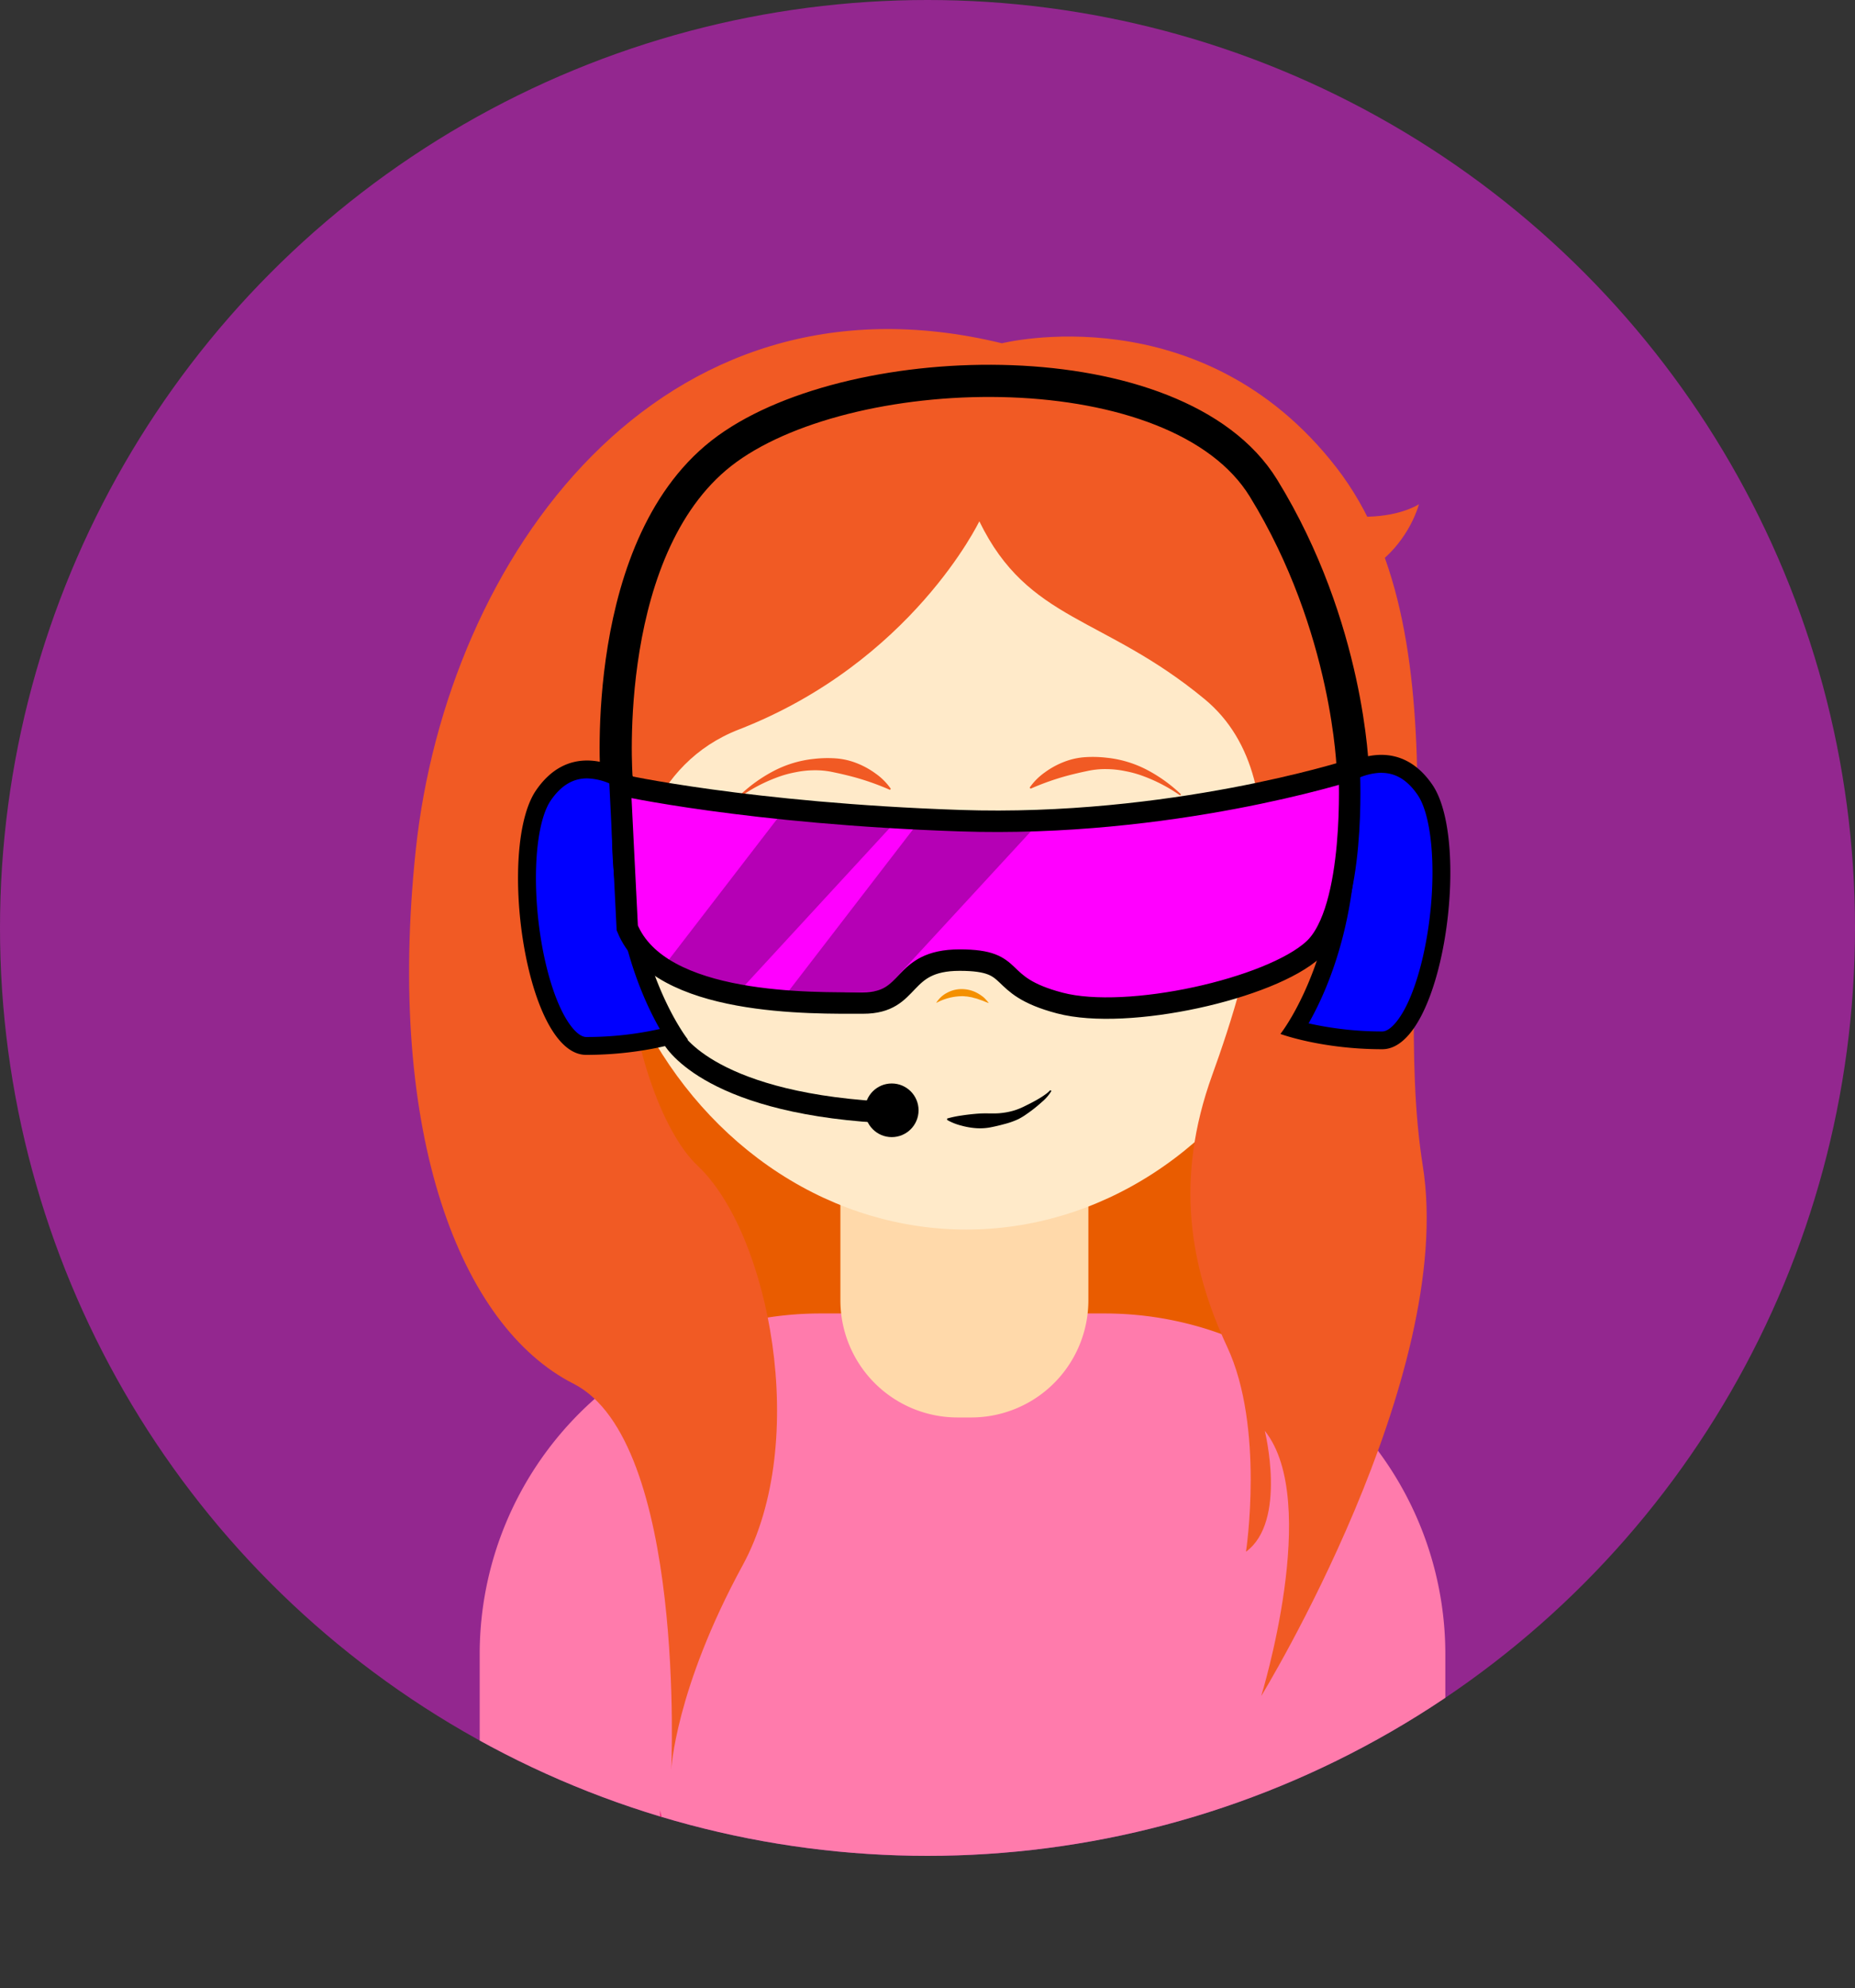<svg xmlns="http://www.w3.org/2000/svg" xmlns:xlink="http://www.w3.org/1999/xlink" viewBox="0 0 519 556"><rect x="0" y="0" width="519" height="556" fill="#333333" stroke="none"/><defs><style>.a,.o,.r{fill:none;}.b{clip-path:url(#a);}.c{fill:#93278f;}.d{fill:#ffe4b4;}.e{fill:#ffefb4;}.f{fill:#f15a24;}.g{fill:#e95c00;}.h{fill:#ff7bac;}.i{fill:#ffd9aa;}.j{fill:#ffeac9;}.k{fill:#ed1e79;}.l{fill:#fff;}.m{fill:#f49000;}.n{fill:blue;}.o,.p,.r{stroke:#000;stroke-miterlimit:10;}.o{stroke-width:9px;}.p{fill:#f0f;}.p,.r{stroke-width:6px;}.q{opacity:0.29;}</style><clipPath id="a" transform="translate(-620 -289)"><circle class="a" cx="879.5" cy="548.5" r="259.5"/></clipPath></defs><g class="b"><circle class="c" cx="259.5" cy="259.5" r="259.5"/><path class="d" d="M233,291h75a0,0,0,0,1,0,0v62.47A20.53,20.53,0,0,1,287.47,374h-29.8A24.67,24.67,0,0,1,233,349.33V291a0,0,0,0,1,0,0Z"/><ellipse class="e" cx="275" cy="238.5" rx="99" ry="94.5"/><path class="f" d="M815,506v42l-29-30s-3-56,36-85H799s12-14,49-7l-14-19s41-2,66,17c0,0,22-29,60-5s57,11,57,11-6,24-35,24c0,0,17,26,19,62l-32,27V510s-45-22-74-33Z" transform="translate(-620 -289)"/><path class="g" d="M802.57,541.79s-1.81.28-4.74,1c-18.63,4.47-82.75,26.16-17.34,103.22,75.69,89.18,76.74,82.61,141.92,56.32s83-2.81,67.28-77,61-97.63-21-100.44S802.57,541.79,802.57,541.79Z" transform="translate(-620 -289)"/><path class="h" d="M229.47,367.32h79.65a95.26,95.26,0,0,1,95.26,95.26V556a0,0,0,0,1,0,0H134.21a0,0,0,0,1,0,0V462.58A95.26,95.26,0,0,1,229.47,367.32Z"/><path class="i" d="M235.13,326h69.38a0,0,0,0,1,0,0v37.62a32.78,32.78,0,0,1-32.78,32.78h-3.82a32.78,32.78,0,0,1-32.78-32.78V326A0,0,0,0,1,235.13,326Z"/><ellipse class="j" cx="270.34" cy="226.51" rx="104.6" ry="117.34"/><path class="f" d="M894,434.78S875.1,474.21,826.74,493s-31.53,103.26-11.56,122,31.54,77,12.62,111.71-20,57.26-20,57.26,4.21-92-27.33-108-52.56-69.46-44.15-149.26C745,445,804.46,361.68,900.33,385c0,0,55.72-14.08,93.56,34.73s14.72,136.11,24.18,195.25-45.2,148.32-45.2,148.32,16.82-54.44,1-74.16c0,0,6.3,25.35-5.26,33.8,0,0,5.26-34.74-5.26-57.27s-14.71-46.93-4.2-76,26.28-81.67-2.1-105.14S907.69,462.94,894,434.78Z" transform="translate(-620 -289)"/><polygon class="k" points="185 556 184.67 506.25 196.28 556 185 556"/><polygon class="k" points="353.92 556 354.25 506.25 342.64 556 353.92 556"/><ellipse cx="227.77" cy="245.28" rx="13.67" ry="18.77"/><ellipse cx="304.51" cy="245.28" rx="13.67" ry="18.77"/><ellipse class="l" cx="231.45" cy="241.06" rx="3.68" ry="3.29"/><ellipse class="l" cx="311.58" cy="241.16" rx="3.68" ry="3.29"/><path class="f" d="M908.08,509.26a17.29,17.29,0,0,1,4.24-4.25,23.06,23.06,0,0,1,5.29-2.91,19.82,19.82,0,0,1,5.93-1.35,33.2,33.2,0,0,1,6.07.15A31.33,31.33,0,0,1,941,504.34a42.26,42.26,0,0,1,9.42,6.79l-.25.31a45.24,45.24,0,0,0-10-5.28,30.7,30.7,0,0,0-5.33-1.51,27.56,27.56,0,0,0-5.42-.57,23.32,23.32,0,0,0-5.35.57c-1.76.36-3.48.77-5.22,1.22a72.85,72.85,0,0,0-10.5,3.69Z" transform="translate(-620 -289)"/><path class="f" d="M869,509.89a72.54,72.54,0,0,0-10.51-3.69c-1.73-.45-3.46-.86-5.21-1.22a23.47,23.47,0,0,0-5.36-.57,26.9,26.9,0,0,0-5.42.57,30.6,30.6,0,0,0-5.32,1.51,44.82,44.82,0,0,0-10,5.28l-.25-.31a41.8,41.8,0,0,1,9.42-6.79,31.27,31.27,0,0,1,11.36-3.44,33.2,33.2,0,0,1,6.07-.15,19.82,19.82,0,0,1,5.93,1.35,23.27,23.27,0,0,1,5.29,2.91,17.08,17.08,0,0,1,4.23,4.25Z" transform="translate(-620 -289)"/><path class="m" d="M881.93,569.49a7.56,7.56,0,0,1,3.1-2.88,8.43,8.43,0,0,1,4.25-1,9.05,9.05,0,0,1,4.2,1.13,11.37,11.37,0,0,1,1.76,1.2,13.07,13.07,0,0,1,1.41,1.57c-.69-.21-1.29-.5-1.92-.73l-.93-.32a6,6,0,0,0-.91-.29,8.68,8.68,0,0,1-.91-.25c-.31-.07-.62-.1-.92-.16a5.52,5.52,0,0,0-.91-.11,6.8,6.8,0,0,0-.9-.06A15.43,15.43,0,0,0,881.93,569.49Z" transform="translate(-620 -289)"/><ellipse cx="230.5" cy="249" rx="7.5" ry="14"/><ellipse cx="309.5" cy="251" rx="7.5" ry="14"/><path class="n" d="M784,581.5c-3.72,0-6.75-4.28-8.64-7.87-9-17-10.78-51.34-3.3-62.21,3.3-4.81,7.4-7.24,12.2-7.24a20.51,20.51,0,0,1,10.1,3.08c-3.67,38.93,9,63.07,14.12,71.09A94.23,94.23,0,0,1,784,581.5Z" transform="translate(-620 -289)"/><path d="M784.26,506.68a17.11,17.11,0,0,1,7.47,2c-2.9,34.74,7,57.8,12.88,68.08A93.83,93.83,0,0,1,784,579c-1.87,0-4.27-2.44-6.42-6.53-3.91-7.43-6.78-19.78-7.47-32.22s.85-22.82,4-27.42c2.85-4.14,6.16-6.15,10.14-6.15m0-5c-4.66,0-9.86,1.92-14.26,8.32-11,16-3,74,14,74s28.49-4.27,28.49-4.27S792,554,797,506c0,0-5.76-4.32-12.74-4.32Z" transform="translate(-620 -289)"/><path class="n" d="M1006.74,580a94.77,94.77,0,0,1-24.49-3.15c5.15-8,17.79-32.16,14.12-71.09a20.73,20.73,0,0,1,10.11-3.08c4.79,0,8.9,2.43,12.2,7.23,7.47,10.88,5.65,45.19-3.31,62.22C1013.49,575.67,1010.45,580,1006.74,580Z" transform="translate(-620 -289)"/><path d="M1006.48,505.13h0c4,0,7.29,2,10.14,6.15,3.16,4.6,4.69,15.1,4,27.41s-3.56,24.79-7.47,32.23c-2.15,4.09-4.55,6.53-6.42,6.53a94.37,94.37,0,0,1-20.61-2.26C992,564.9,1001.91,541.84,999,507.1a17.08,17.08,0,0,1,7.47-2m0-5c-7,0-12.74,4.32-12.74,4.32,5,48-15.49,73.73-15.49,73.73s11.49,4.27,28.49,4.27,25-58,14-74c-4.4-6.4-9.6-8.32-14.26-8.32Z" transform="translate(-620 -289)"/><path class="o" d="M792.5,506.5s-5-66,31-92,126-28,150,11,25,79,25,79" transform="translate(-620 -289)"/><path class="p" d="M793.5,508.5s36,8,95,10,109-14,109-14,2,39-10,50-52,20-71,15-11-12-28-12-13,12-27,12-57,1-66-21Z" transform="translate(-620 -289)"/><polygon class="q" points="185.5 270.5 219.13 226.81 250.79 229.53 207.5 276.5 185.5 270.5"/><polygon class="q" points="220 278 258.9 227.45 290.56 230.18 247.27 277.14 220 278"/><path class="r" d="M808,579s9,18,58,21" transform="translate(-620 -289)"/><circle cx="249.5" cy="310.5" r="7.5"/><path d="M885,601.8a30,30,0,0,1,4-.84c1.3-.2,2.58-.35,3.84-.46a31.81,31.81,0,0,1,3.77-.13c.63,0,1.26,0,1.88,0a16.28,16.28,0,0,0,1.86-.13,19.12,19.12,0,0,0,3.58-.75c.58-.19,1.11-.39,1.69-.64s1.17-.55,1.75-.84c1.16-.57,2.31-1.17,3.41-1.84.56-.33,1.1-.68,1.62-1.06a7.72,7.72,0,0,0,1.42-1.22l.36.18a12.24,12.24,0,0,1-2.66,3.09c-1,.9-2,1.74-3.1,2.55-.54.4-1.09.78-1.64,1.16s-1.21.76-1.84,1.09a22.37,22.37,0,0,1-4,1.41c-1.34.37-2.69.68-4,.93a16,16,0,0,1-4.09.18,21.35,21.35,0,0,1-4-.73A15.3,15.3,0,0,1,885,602.2Z" transform="translate(-620 -289)"/></g></svg>
